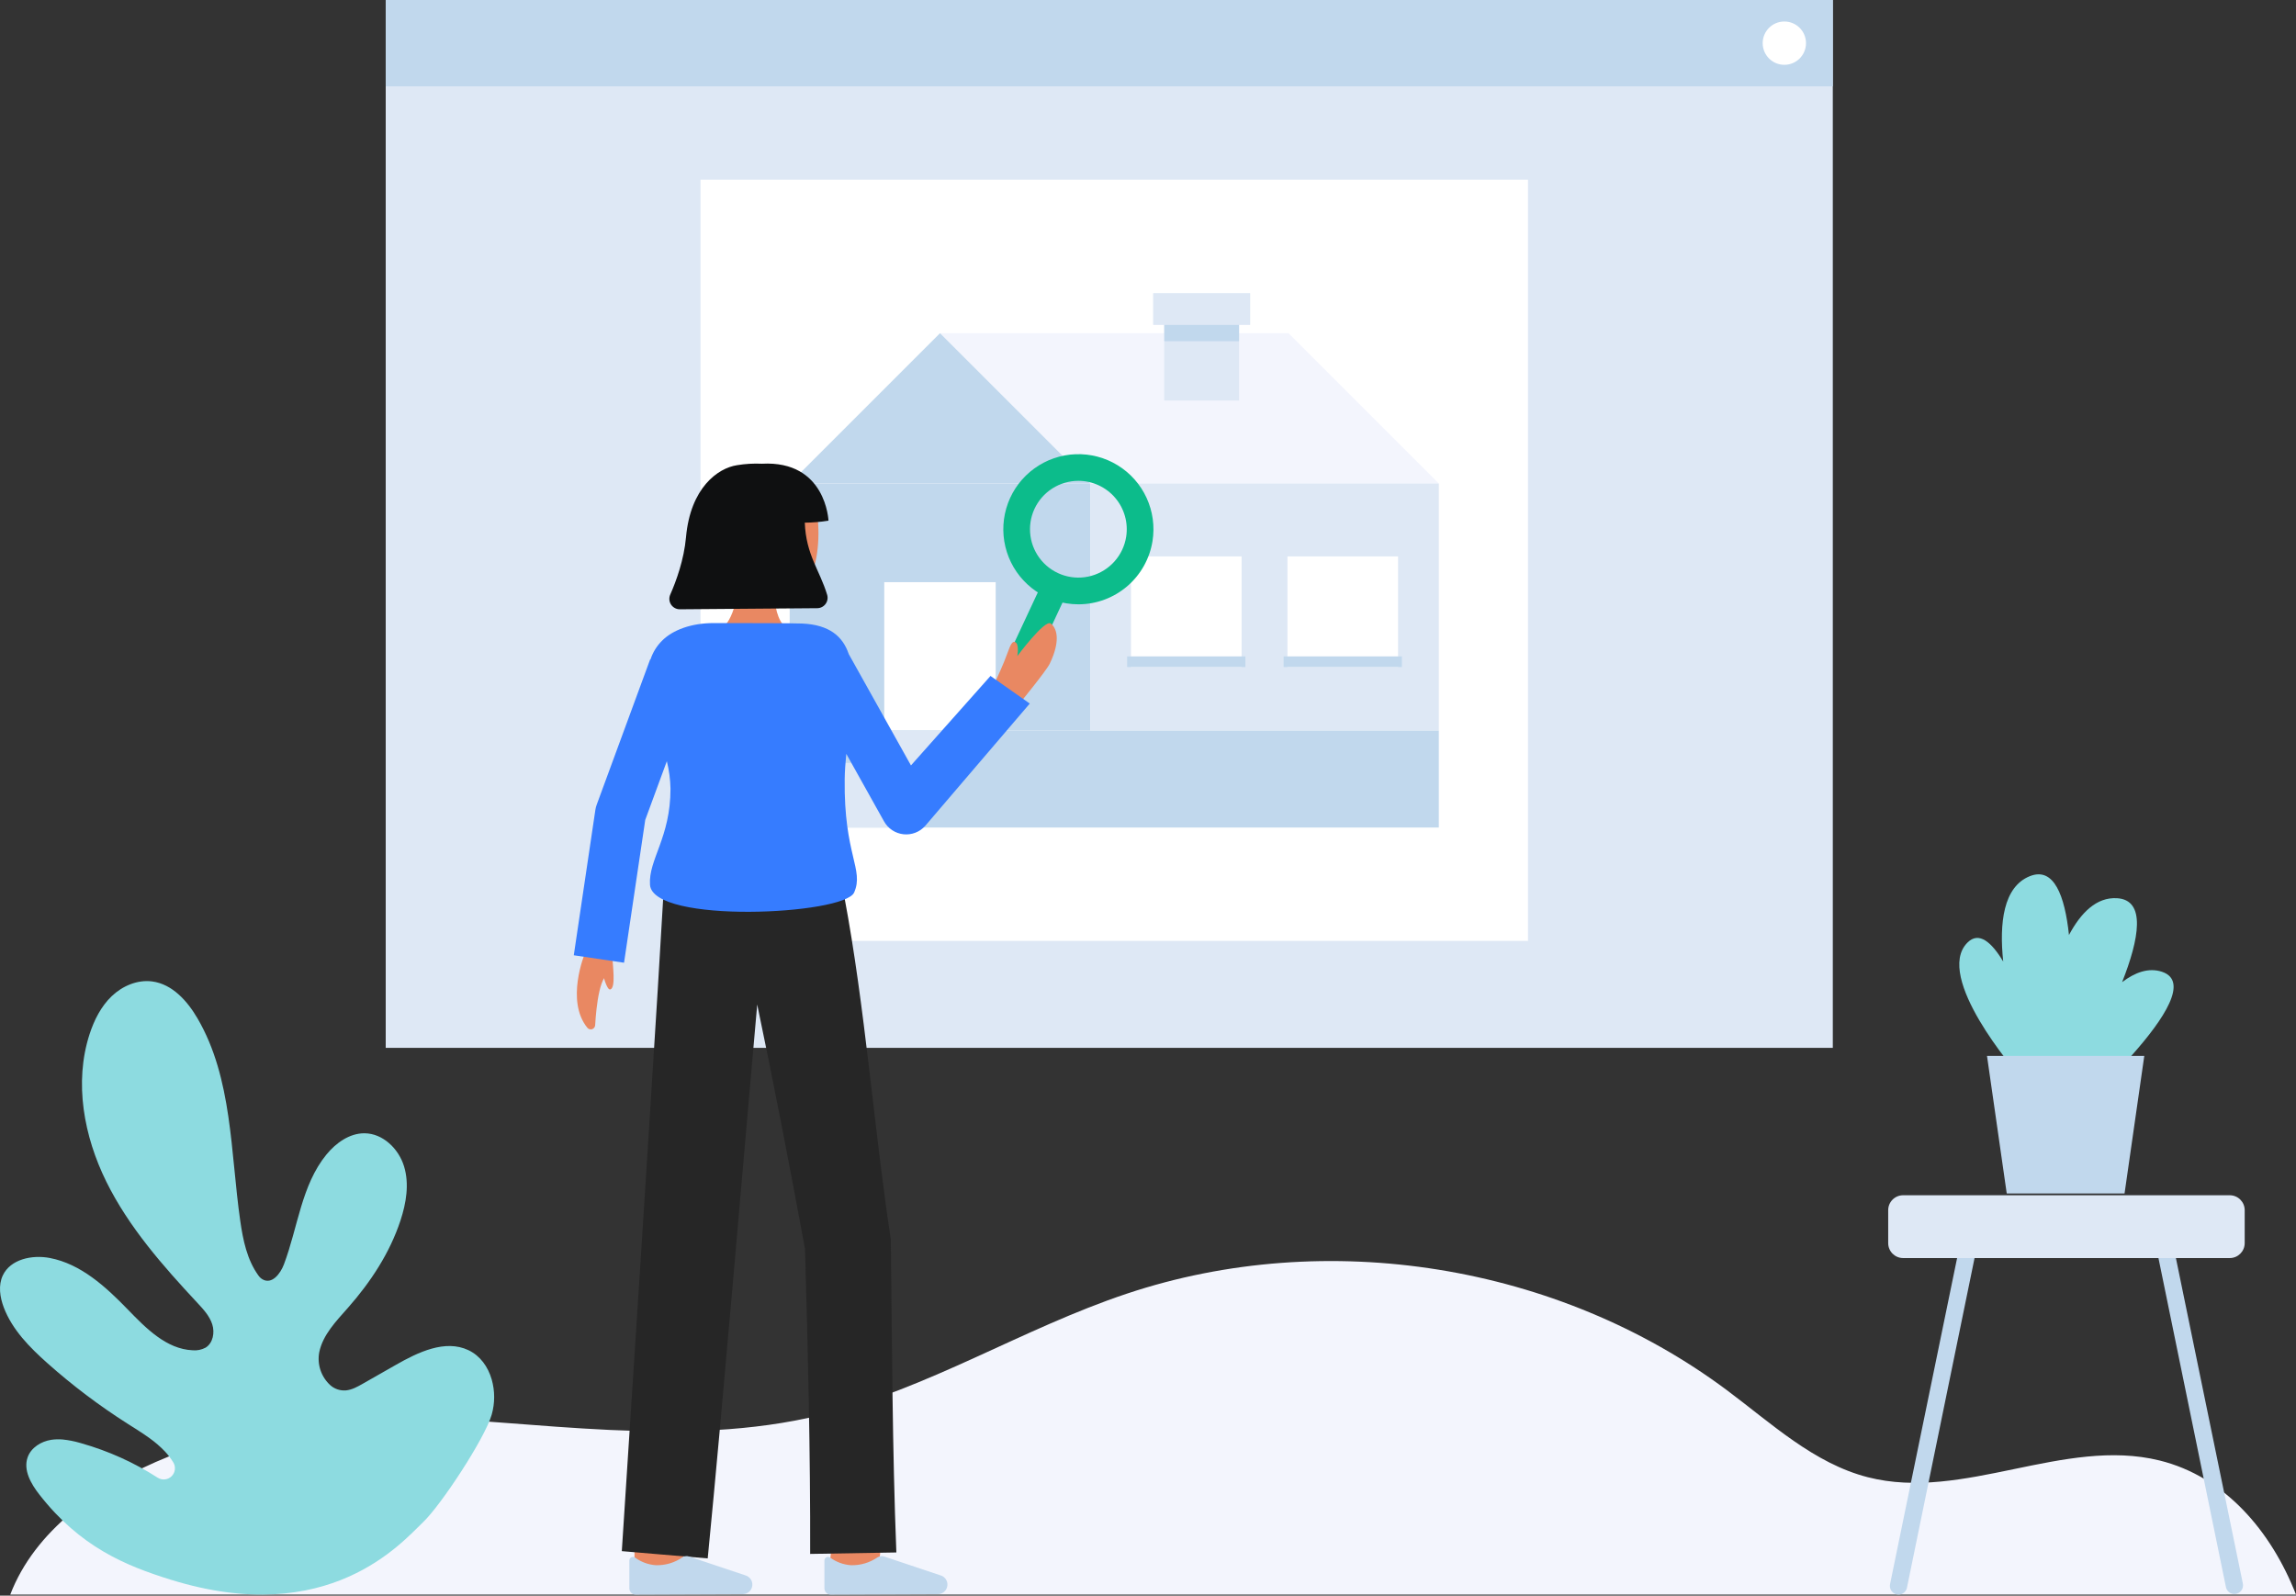 <svg width="423" height="294" viewBox="0 0 423 294" fill="none" xmlns="http://www.w3.org/2000/svg">
<rect x="0" y="0" width="423" height="294" fill="#333333" stroke="none"/>
<g clip-path="url(#clip0_3_236)">
<path d="M1.889 293.808H423C418.386 282.041 409.865 272.059 397.852 269.097C380.28 264.771 361.684 276.667 344.153 272.194C334.191 269.656 326.35 262.258 318.109 256.115C287.021 232.935 244.418 226.086 207.631 238.354C188.401 244.764 170.882 255.973 151.185 260.738C125.714 266.903 99.077 261.79 72.882 260.948C47.369 260.128 10.817 270.523 1.889 293.808Z" fill="#F3F5FD"/>
<path d="M337.665 0H71.063V193.071H337.665V0Z" fill="#DEE8F5"/>
<path d="M281.51 33.114H129.057V173.365H281.51V33.114Z" fill="white"/>
<path d="M265.08 89.083L237.394 61.398H173.173L193.227 89.083H265.08Z" fill="#F3F5FD"/>
<path d="M145.487 89.083L173.173 61.398L200.858 89.083" fill="#C1D8ED"/>
<path d="M200.858 89.083H145.487V134.621H200.858V89.083Z" fill="#C1D8ED"/>
<path d="M200.858 134.621H265.08V89.083H200.858V134.621Z" fill="#DEE8F5"/>
<path d="M183.439 107.267H162.907V134.621H183.439V107.267Z" fill="white"/>
<path d="M265.079 134.621H145.487V152.475H265.079V134.621Z" fill="#C1D8ED"/>
<path d="M228.275 57.962H214.497V73.792H228.275V57.962Z" fill="#DEE8F5"/>
<path d="M228.275 57.962H214.497V62.871H228.275V57.962Z" fill="#C1D8ED"/>
<path d="M230.327 54.004H212.445V59.867H230.327V54.004Z" fill="#DEE8F5"/>
<path d="M157.115 134.621V140.572H152.243V146.524H147.746V152.475H168.699V146.524H173.196V140.572H178.068V134.621H157.115Z" fill="#DEE8F5"/>
<path d="M228.745 102.521H208.363V122.903H228.745V102.521Z" fill="white"/>
<path d="M257.574 102.521H237.192V122.903H257.574V102.521Z" fill="white"/>
<path d="M229.449 120.944H207.659V122.903H229.449V120.944Z" fill="#C1D8ED"/>
<path d="M258.278 120.944H236.488V122.903H258.278V120.944Z" fill="#C1D8ED"/>
<path d="M337.665 0H71.063V15.904H337.665V0Z" fill="#C1D8ED"/>
<path d="M328.736 11.943C330.94 11.943 332.726 10.156 332.726 7.953C332.726 5.749 330.94 3.962 328.736 3.962C326.532 3.962 324.746 5.749 324.746 7.953C324.746 10.156 326.532 11.943 328.736 11.943Z" fill="white"/>
<path d="M192.498 106.371L182.53 127.723L186.984 129.803L196.953 108.451L192.498 106.371Z" fill="#0CBC8B"/>
<path d="M198.704 111.348C197.966 111.347 197.229 111.289 196.5 111.173C193.798 110.743 191.285 109.521 189.278 107.663C187.27 105.804 185.859 103.392 185.223 100.732C184.586 98.071 184.753 95.282 185.702 92.716C186.651 90.151 188.339 87.924 190.554 86.318C192.768 84.712 195.409 83.798 198.142 83.693C200.876 83.588 203.579 84.296 205.91 85.727C208.242 87.158 210.096 89.248 211.239 91.734C212.382 94.219 212.763 96.987 212.333 99.688C211.816 102.934 210.16 105.889 207.663 108.025C205.166 110.161 201.99 111.339 198.704 111.348ZM198.669 88.597C196.966 88.598 195.299 89.087 193.865 90.006C192.431 90.924 191.29 92.234 190.577 93.781C189.864 95.328 189.61 97.047 189.843 98.734C190.076 100.421 190.788 102.005 191.894 103.301C193 104.596 194.453 105.547 196.083 106.042C197.712 106.537 199.45 106.555 201.089 106.093C202.728 105.632 204.201 104.71 205.333 103.438C206.465 102.166 207.209 100.596 207.477 98.914C207.679 97.641 207.603 96.338 207.253 95.097C206.904 93.856 206.289 92.706 205.452 91.725C204.615 90.744 203.575 89.957 202.404 89.417C201.233 88.877 199.959 88.597 198.669 88.597Z" fill="#0CBC8B"/>
<path d="M161.814 289.164L152.862 288.099C153.265 284.711 153.721 280.642 153.752 279.974C153.752 280.017 153.752 280.052 153.752 280.08H162.766C162.764 280.35 162.764 281.172 161.814 289.164Z" fill="#E98862"/>
<path d="M125.896 290.241L116.882 290.212C116.882 290.212 116.912 280.904 116.912 280.08H125.926C125.926 280.906 125.896 290.241 125.896 290.241Z" fill="#E98862"/>
<path d="M149.259 286.317L165.139 286.047C164.393 267.146 164.348 247.32 164.115 228.374C161.015 207.953 159.383 185.528 155.558 165.253L155.443 165.287L155.107 162.999L122.451 160.982C122.451 160.982 121.507 176.985 121.181 182.316C119.589 208.195 116.499 256.128 114.558 285.806L130.384 287.143C133.235 258.046 136.79 215.649 139.504 185.082C142.621 199.963 145.599 215.373 148.309 230.127C148.852 248.596 149.31 267.903 149.259 286.317Z" fill="#262626"/>
<path d="M136.854 293.728C137.097 293.727 137.336 293.675 137.558 293.578C137.78 293.48 137.979 293.337 138.143 293.159C138.307 292.98 138.433 292.77 138.512 292.541C138.591 292.312 138.623 292.069 138.604 291.827C138.578 291.492 138.456 291.172 138.254 290.903C138.052 290.635 137.777 290.43 137.462 290.313L126.972 286.799C126.769 286.731 126.554 286.709 126.341 286.732C126.128 286.756 125.923 286.825 125.739 286.936C124.297 287.936 122.572 288.448 120.817 288.395C119.45 288.298 118.138 287.819 117.031 287.012C116.933 286.932 116.815 286.882 116.69 286.866C116.565 286.851 116.438 286.872 116.325 286.926C116.211 286.98 116.115 287.065 116.048 287.171C115.981 287.278 115.945 287.401 115.946 287.527V292.658C115.946 292.809 115.976 292.959 116.034 293.099C116.092 293.238 116.177 293.365 116.284 293.472C116.391 293.579 116.519 293.664 116.659 293.721C116.799 293.778 116.949 293.808 117.1 293.807L136.854 293.728Z" fill="#C1D8ED"/>
<path d="M172.797 293.728C173.039 293.727 173.279 293.676 173.5 293.578C173.722 293.48 173.921 293.337 174.086 293.159C174.25 292.981 174.375 292.77 174.455 292.541C174.534 292.312 174.565 292.069 174.546 291.827C174.52 291.492 174.399 291.172 174.197 290.904C173.995 290.635 173.72 290.43 173.405 290.313L162.913 286.799C162.71 286.731 162.494 286.709 162.282 286.732C162.069 286.756 161.864 286.825 161.68 286.936C160.238 287.936 158.512 288.448 156.758 288.395C155.391 288.298 154.079 287.819 152.972 287.012C152.874 286.932 152.756 286.882 152.631 286.866C152.506 286.851 152.38 286.872 152.266 286.926C152.152 286.98 152.056 287.065 151.989 287.171C151.922 287.278 151.886 287.401 151.886 287.527V292.658C151.886 292.809 151.916 292.959 151.974 293.099C152.032 293.238 152.118 293.365 152.225 293.472C152.332 293.579 152.459 293.663 152.599 293.721C152.739 293.778 152.889 293.808 153.041 293.807L172.797 293.728Z" fill="#C1D8ED"/>
<path d="M132.584 116.075C132.584 116.075 136.036 114.592 136.036 105.524L142.974 104.817C142.974 104.817 141.544 112.83 144.792 115.677L132.584 116.075Z" fill="#E98862"/>
<path d="M132.444 101.712C132.693 104.484 133.972 107.195 136.311 108.275C138.853 109.534 141.665 110.151 144.5 110.073C152.033 110.073 151.948 92.939 148.667 89.343C145.385 85.747 134.788 86.985 133.066 92.408C132.176 95.213 132.209 99.074 132.444 101.712Z" fill="#E98862"/>
<path d="M148.27 96.303C149.732 96.291 151.191 96.168 152.634 95.934C152.634 95.934 152.192 84.807 140.375 85.442C138.841 85.372 137.303 85.462 135.788 85.712C132.236 86.257 127.2 89.888 126.387 98.976C126.015 103.145 124.577 107.075 123.481 109.564C123.351 109.856 123.297 110.176 123.322 110.494C123.347 110.813 123.452 111.12 123.626 111.388C123.8 111.656 124.038 111.876 124.319 112.029C124.6 112.182 124.914 112.262 125.234 112.262L150.551 112.061C150.85 112.062 151.145 111.992 151.413 111.858C151.68 111.723 151.913 111.528 152.091 111.288C152.27 111.048 152.39 110.769 152.441 110.474C152.493 110.179 152.474 109.876 152.388 109.59C151.01 105.028 148.493 102.233 148.27 96.303Z" fill="#0F1011"/>
<path d="M112.841 176.451C112.841 177.731 113.516 182.007 112.43 182.312C111.779 182.496 111.009 179.308 111.009 179.308" fill="#E98862"/>
<path d="M107.712 175.778C107.712 175.778 104.165 184.412 108.211 189.372C108.314 189.498 108.453 189.591 108.609 189.637C108.766 189.683 108.932 189.68 109.088 189.63C109.243 189.58 109.379 189.485 109.479 189.356C109.579 189.227 109.637 189.071 109.647 188.908C109.844 185.564 110.518 178.692 112.723 179.497V174.104" fill="#E98862"/>
<path d="M187.699 129.779C187.699 129.779 192.764 123.611 193.393 122.298C195.615 117.676 194.505 115.559 193.58 114.882C192.488 114.082 187.426 120.884 187.426 120.884C187.426 120.884 187.865 118.437 186.918 118.276C186.528 118.21 186.219 118.593 185.61 120.325C184.915 122.299 183.527 125.267 183.527 125.267L187.699 129.779Z" fill="#E98862"/>
<path d="M182.484 124.547L167.83 141.033L156.369 120.518C155.284 117.277 152.814 115.105 147.774 114.889C146.051 114.815 137.641 114.803 131.485 114.803C127.348 114.803 123.952 116.073 121.991 118.034C121.003 119.007 120.264 120.204 119.836 121.523L119.777 121.501L109.924 148.293C109.814 148.593 109.734 148.904 109.687 149.221L105.711 176.013L114.969 177.386L118.875 151.071L122.854 140.251C123.268 141.914 123.495 143.618 123.529 145.332C123.529 154.346 119.451 158.389 119.751 163.015C120.224 170.289 155.563 168.57 157.364 164.439C159.218 160.178 155.455 157.553 155.62 143.616C155.637 142.099 155.755 140.512 155.916 138.897L162.87 151.345C163.234 151.997 163.748 152.553 164.371 152.965C164.993 153.377 165.706 153.635 166.448 153.716C167.19 153.797 167.941 153.699 168.638 153.43C169.335 153.162 169.957 152.73 170.453 152.172L189.719 129.634L182.484 124.547Z" fill="#367CFF"/>
<path d="M31.509 291.083C23.008 288.448 14.759 285.005 7.244 275.368C5.701 273.394 4.252 270.864 5.097 268.5C5.733 266.721 7.574 265.581 9.443 265.291C10.139 265.19 10.845 265.17 11.546 265.233C11.55 265.233 11.553 265.233 11.555 265.233C12.632 265.344 13.697 265.552 14.737 265.857L15.034 265.943C19.994 267.352 24.718 269.485 29.055 272.274C29.449 272.524 29.915 272.634 30.378 272.586C30.842 272.538 31.276 272.335 31.609 272.009C31.942 271.683 32.155 271.254 32.214 270.792C32.272 270.329 32.173 269.861 31.931 269.462C31.489 268.739 30.974 268.064 30.395 267.445C29.54 266.551 28.604 265.74 27.599 265.02C26.262 264.045 24.836 263.175 23.441 262.284C18.253 258.981 13.338 255.266 8.743 251.177C5.464 248.257 2.257 245.016 0.698 240.908C-0.018 239.019 -0.344 236.841 0.51 235.011C1.92 232.006 5.913 231.164 9.179 231.788C14.9 232.884 19.471 237.078 23.525 241.258C26.886 244.732 30.653 248.579 35.482 248.794C36.305 248.871 37.133 248.705 37.863 248.317C39.241 247.482 39.595 245.549 39.104 244.014C38.613 242.479 37.477 241.252 36.38 240.074C30.005 233.234 23.732 226.119 19.593 217.739C15.453 209.359 13.62 199.465 16.496 190.568C17.339 187.969 18.606 185.437 20.583 183.548C22.561 181.659 25.332 180.474 28.046 180.835C31.743 181.322 34.528 184.441 36.401 187.664C42.839 198.718 42.446 212.265 44.26 224.928C44.767 228.473 45.504 232.108 47.616 235.027C47.811 235.308 48.064 235.543 48.357 235.718C50.095 236.724 51.654 234.695 52.306 232.973C54.882 226.162 55.526 218.372 60.137 212.734C61.897 210.588 64.386 208.794 67.161 208.811C70.552 208.835 73.452 211.665 74.441 214.907C75.43 218.148 74.838 221.67 73.779 224.889C71.812 230.858 68.286 236.222 64.133 240.934C61.943 243.424 59.466 245.938 58.81 249.184C58.609 250.287 58.693 251.424 59.054 252.486C59.416 253.548 60.043 254.499 60.876 255.251C61.265 255.59 61.718 255.847 62.209 256.007C62.7 256.168 63.218 256.228 63.732 256.185C64.845 256.083 65.851 255.515 66.823 254.964C67.23 254.732 67.638 254.497 68.049 254.266C69.668 253.344 71.288 252.421 72.909 251.496C77.027 249.147 82.001 246.746 86.291 248.769C88.48 249.804 89.914 251.838 90.589 254.172C91.193 256.29 91.193 258.535 90.589 260.654C89.311 265.059 81.257 277.318 77.935 280.479C74.053 284.17 60.599 300.098 31.509 291.083Z" fill="#8DDBE0"/>
<path d="M364.83 226.677L351.313 292.603C351.227 292.947 351.028 293.253 350.748 293.471C350.468 293.689 350.123 293.808 349.768 293.808C349.526 293.808 349.287 293.753 349.069 293.646C348.851 293.54 348.661 293.386 348.512 293.195C348.363 293.004 348.259 292.781 348.209 292.544C348.159 292.307 348.164 292.062 348.223 291.827L361.933 225.142L364.83 226.677Z" fill="#C1D8ED"/>
<path d="M396.587 226.572L410.106 292.498C410.192 292.842 410.391 293.148 410.671 293.366C410.951 293.584 411.296 293.703 411.651 293.703C411.893 293.703 412.132 293.648 412.35 293.541C412.568 293.435 412.758 293.281 412.907 293.09C413.056 292.899 413.16 292.676 413.21 292.439C413.26 292.202 413.255 291.957 413.196 291.722L399.484 225.034L396.587 226.572Z" fill="#C1D8ED"/>
<path d="M410.794 220.229H350.623C349.102 220.229 347.869 221.462 347.869 222.983V229.048C347.869 230.569 349.102 231.802 350.623 231.802H410.794C412.315 231.802 413.548 230.569 413.548 229.048V222.983C413.548 221.462 412.315 220.229 410.794 220.229Z" fill="#DEE8F5"/>
<path d="M398.291 179.048C395.855 178.251 393.355 179.146 390.962 180.966C394.113 173.008 395.414 165.821 390.027 165.498C386.257 165.271 383.37 168.163 381.176 172.275C380.404 165.046 378.414 159.655 373.956 161.442C369.062 163.404 368.316 170.13 369.059 177.166C366.902 173.572 364.581 171.568 362.472 173.676C356.18 179.968 371.624 197.7 371.624 197.7H375.46L377.649 200.076C377.206 201.013 376.962 201.571 376.962 201.571L379.742 207.229C379.742 207.229 408.402 182.358 398.291 179.048Z" fill="#8DDBE0"/>
<path d="M391.414 219.899H369.708L366.073 194.558H395.048L391.414 219.899Z" fill="#C1D8ED"/>
</g>
<defs>
<clipPath id="clip0_3_236">
<rect width="423" height="293.808" fill="white"/>
</clipPath>
</defs>
</svg>
